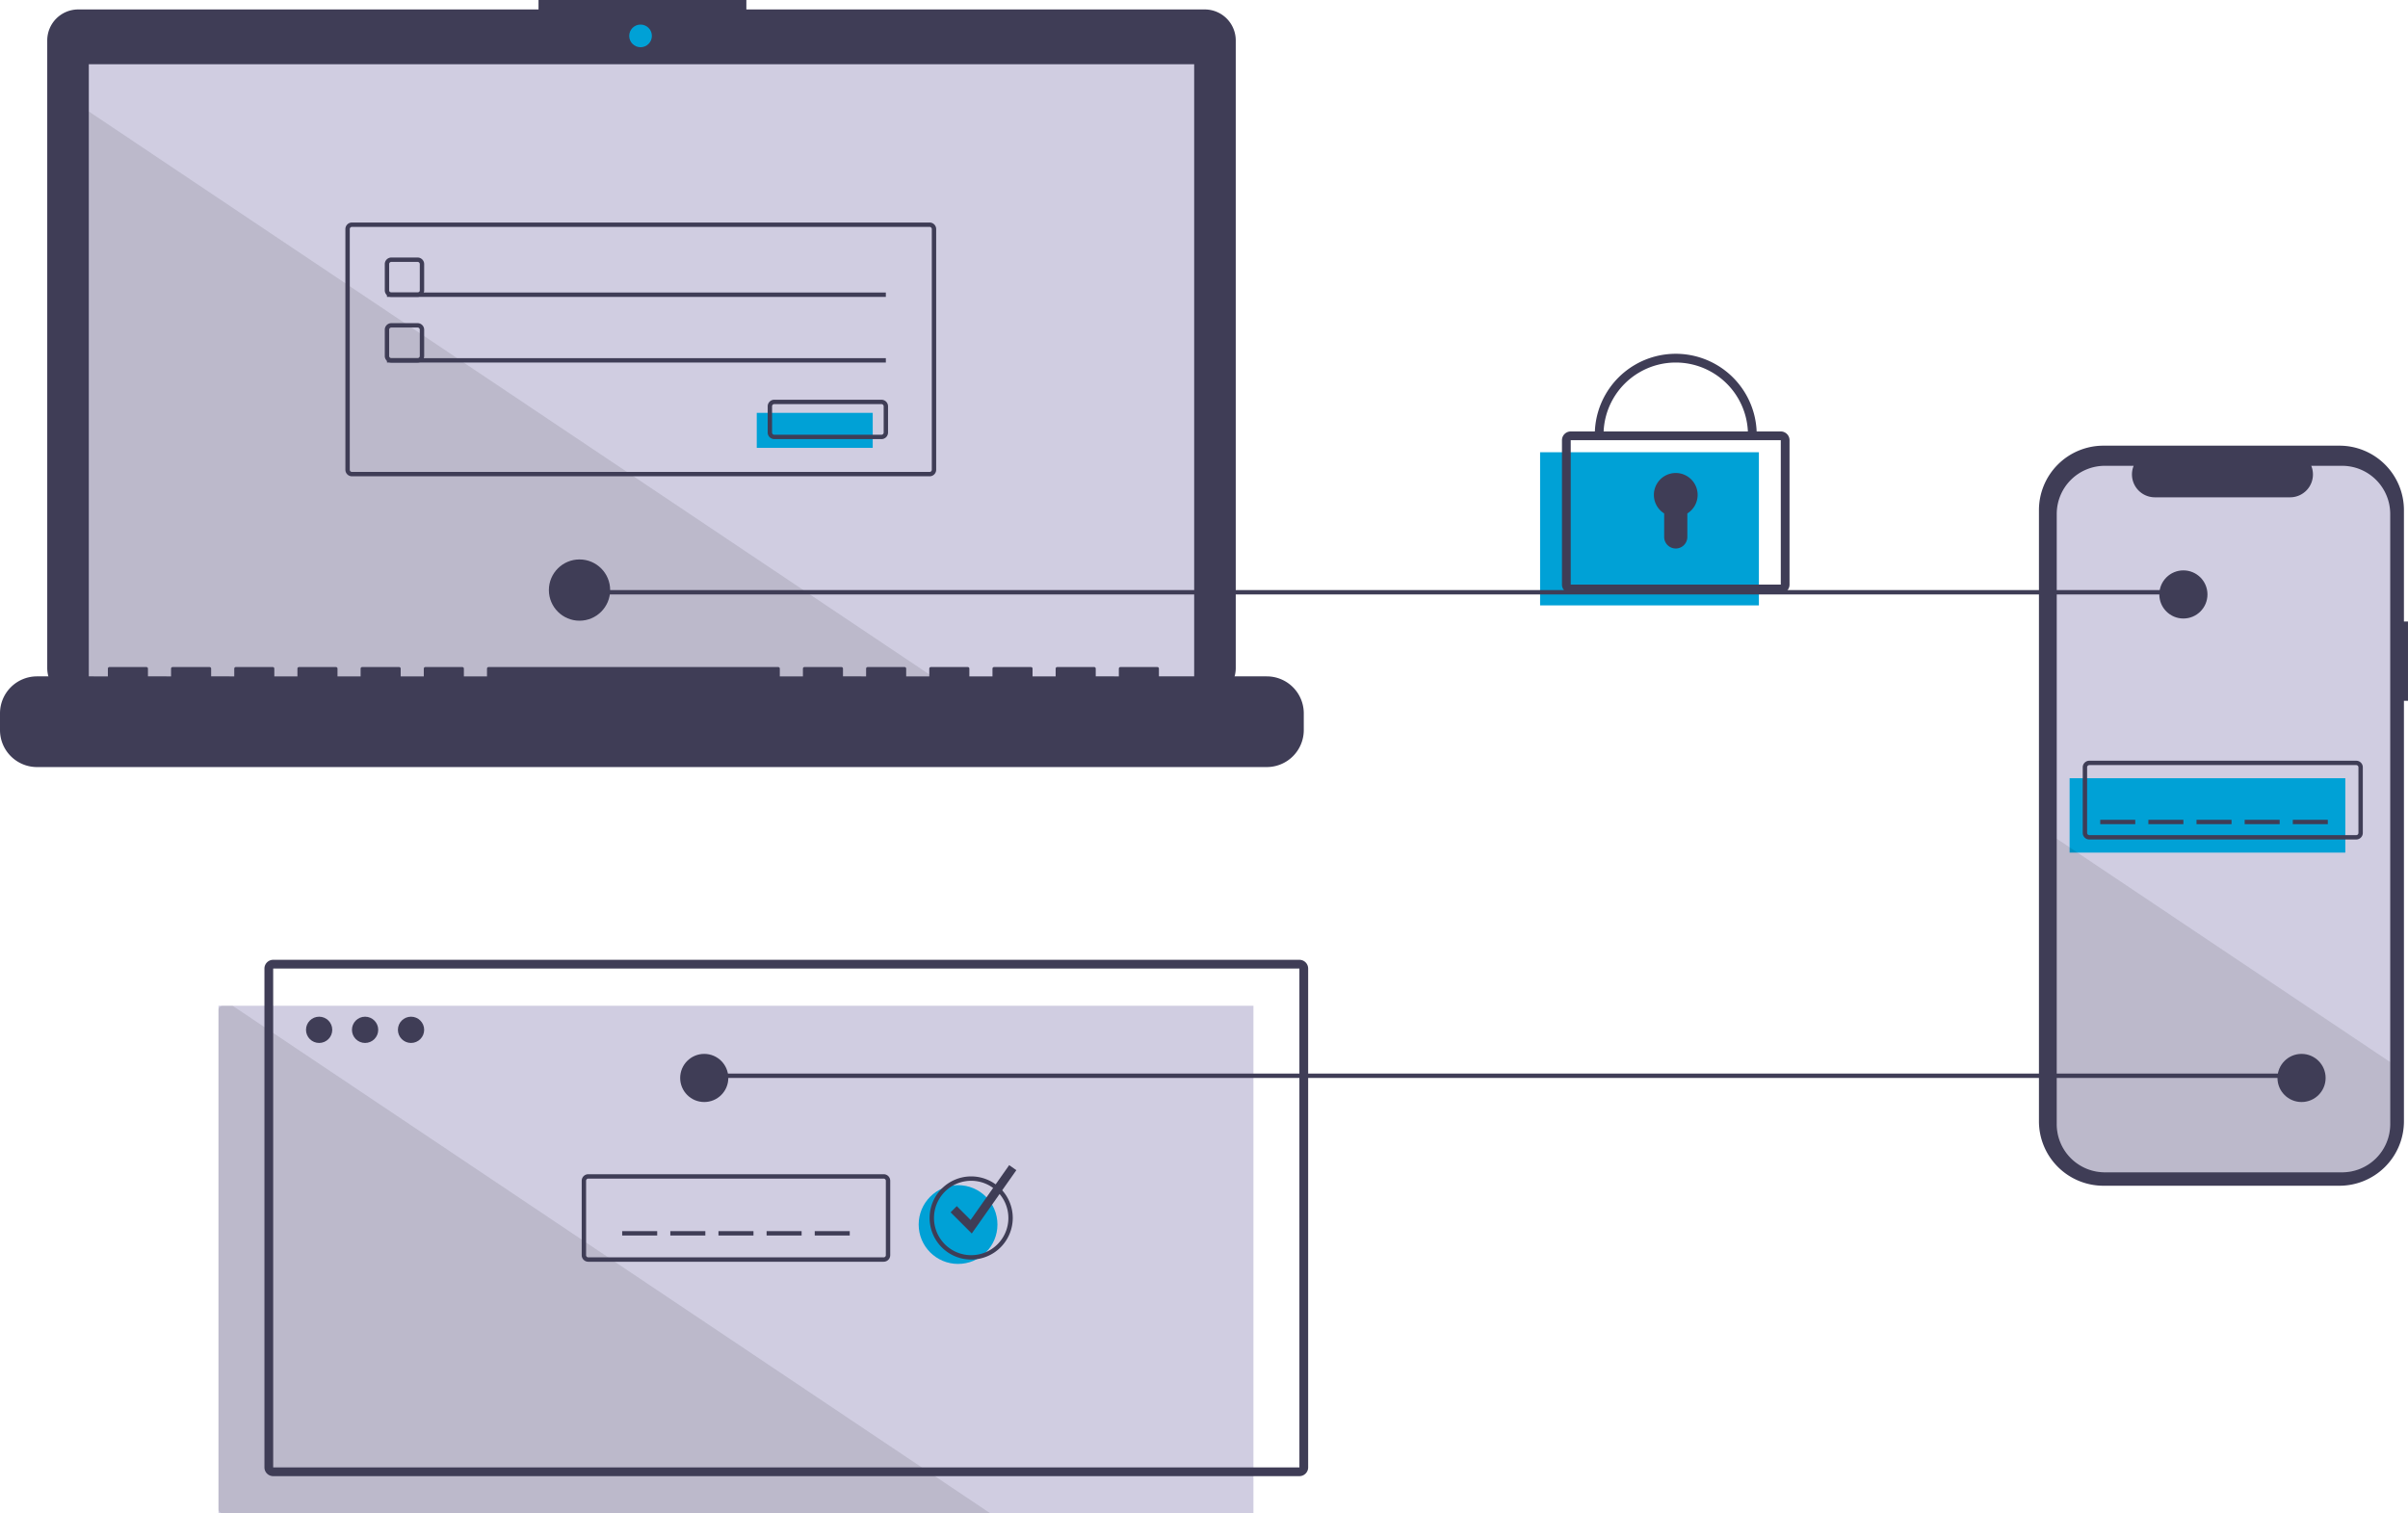 <svg data-name="Layer 1" xmlns="http://www.w3.org/2000/svg" width="1100.501" height="691.707" viewBox="0 0 1100.501 691.707"><path d="M1100.5 284.09h-1.858v-50.915a29.468 29.468 0 00-29.469-29.468h-107.87a29.468 29.468 0 00-29.47 29.468v279.327a29.469 29.469 0 0029.47 29.468h107.87a29.469 29.469 0 0029.47-29.468V320.333h1.858z" fill="#3f3d56"/><path d="M1092.371 234.907v278.92a22.011 22.011 0 01-22.01 22.01h-108.39a22.002 22.002 0 01-22-22.01v-278.92a22 22 0 0122-22h13.15a10.46 10.46 0 009.68 14.4h61.8a10.44 10.44 0 009.68-14.4h14.08a22.009 22.009 0 0122.01 22z" fill="#d0cde1"/><path fill="#00a1d6" d="M945.851 355.707h126v34h-126z"/><path d="M1076.851 383.707h-122a3.003 3.003 0 01-3-3v-30a3.003 3.003 0 013-3h122a3.003 3.003 0 013 3v30a3.003 3.003 0 01-3 3zm-122-34a1.001 1.001 0 00-1 1v30a1 1 0 001 1h122a1 1 0 001-1v-30a1.001 1.001 0 00-1-1z" fill="#3f3d56"/><path fill="#3f3d56" d="M959.851 374.707h16v2h-16zm22 0h16v2h-16zm22 0h16v2h-16zm22 0h16v2h-16zm22 0h16v2h-16z"/><path d="M1092.371 485.467v28.36a22.011 22.011 0 01-22.01 22.01h-108.39a22.002 22.002 0 01-22-22.01v-130.46z" opacity=".1"/><path fill="#d0cde1" d="M99.851 459.707h473v232h-473z"/><path d="M452.601 691.707h-350.75a2.006 2.006 0 01-2-2v-228a2.006 2.006 0 012-2h4.44z" opacity=".1"/><path fill="#3f3d56" d="M318.851 490.707h733v2h-733zM550.593 4.318h-209.49V0h-94.99v4.318H35.758a14.17 14.17 0 00-14.17 14.17v286.856a14.17 14.17 0 0014.17 14.17h514.834a14.17 14.17 0 0014.17-14.17V18.488a14.17 14.17 0 00-14.17-14.17z"/><path fill="#d0cde1" d="M40.591 29.357h505.17v284.98H40.591z"/><circle cx="292.744" cy="16.407" r="5.181" fill="#00a1d6"/><path d="M190.851 135.707h-12a3.003 3.003 0 01-3-3v-12a3.003 3.003 0 013-3h12a3.003 3.003 0 013 3v12a3.003 3.003 0 01-3 3zm-12-16a1.001 1.001 0 00-1 1v12a1.001 1.001 0 001 1h12a1.001 1.001 0 001-1v-12a1.001 1.001 0 00-1-1z" fill="#3f3d56"/><path fill="#3f3d56" d="M176.851 133.707h228v2h-228z"/><path fill="#00a1d6" d="M345.851 188.707h53v16h-53z"/><path d="M402.851 200.707h-49a3.003 3.003 0 01-3-3v-12a3.003 3.003 0 013-3h49a3.003 3.003 0 013 3v12a3.003 3.003 0 01-3 3zm-49-16a1.001 1.001 0 00-1 1v12a1.001 1.001 0 001 1h49a1.001 1.001 0 001-1v-12a1.001 1.001 0 00-1-1z" fill="#3f3d56"/><path fill="#00a1d6" d="M703.851 206.707h100v70h-100z"/><path d="M813.851 271.207h-96a4.004 4.004 0 01-4-4v-66a4.004 4.004 0 014-4h96a4.004 4.004 0 014 4v66a4.004 4.004 0 01-4 4zm-96-70v66h96.003l-.003-66z" fill="#3f3d56"/><path d="M802.851 198.707h-4a33 33 0 10-66 0h-4a37 37 0 1174 0zm-27 27.5a10 10 0 10-15.294 8.472v10.734a5.294 5.294 0 005.294 5.294 5.294 5.294 0 005.294-5.294v-10.734a9.983 9.983 0 004.706-8.472zm-491.5 336.5h16v2h-16zm22 0h16v2h-16zm22 0h16v2h-16zm22 0h16v2h-16zm22 0h16v2h-16z" fill="#3f3d56"/><path d="M593.85 674.707H124.852a4.004 4.004 0 01-4-4v-228a4.004 4.004 0 014-4h469a4.004 4.004 0 014 4v228a4.004 4.004 0 01-4 4zm-468.999-232v228h469.003l-.003-228z" fill="#3f3d56"/><circle cx="145.851" cy="470.707" r="6" fill="#3f3d56"/><circle cx="166.851" cy="470.707" r="6" fill="#3f3d56"/><circle cx="187.851" cy="470.707" r="6" fill="#3f3d56"/><path d="M403.851 576.707h-135a3.003 3.003 0 01-3-3v-34a3.003 3.003 0 013-3h135a3.003 3.003 0 013 3v34a3.003 3.003 0 01-3 3zm-135-38a1.001 1.001 0 00-1 1v34a1.001 1.001 0 001 1h135a1.001 1.001 0 001-1v-34a1.001 1.001 0 00-1-1z" fill="#3f3d56"/><circle cx="437.851" cy="559.707" r="18" fill="#00a1d6"/><path d="M443.851 575.707a19 19 0 1119-19 19.022 19.022 0 01-19 19zm0-36a17 17 0 1017 17 17.019 17.019 0 00-17-17z" fill="#3f3d56"/><path fill="#3f3d56" d="M444.118 563.803l-9.681-9.682 2.828-2.828 6.319 6.318 17.632-25.056 3.271 2.303-20.369 28.945z"/><path opacity=".1" d="M433.761 314.337H40.591V50.947l393.17 263.39z"/><path d="M578.948 309.152h-49.302V305.6a.704.704 0 00-.705-.705h-16.903a.704.704 0 00-.705.705v3.552H500.77V305.6a.704.704 0 00-.705-.705h-16.903a.704.704 0 00-.705.705v3.552h-10.564V305.6a.704.704 0 00-.705-.705h-16.903a.704.704 0 00-.705.705v3.552h-10.564V305.6a.704.704 0 00-.705-.705h-16.903a.704.704 0 00-.704.705v3.552h-10.565V305.6a.704.704 0 00-.705-.705H396.53a.704.704 0 00-.704.705v3.552H385.26V305.6a.704.704 0 00-.704-.705h-16.904a.704.704 0 00-.704.705v3.552h-10.565V305.6a.704.704 0 00-.704-.705H223.268a.704.704 0 00-.704.705v3.552h-10.565V305.6a.704.704 0 00-.704-.705H194.39a.704.704 0 00-.704.705v3.552h-10.565V305.6a.704.704 0 00-.704-.705h-16.904a.704.704 0 00-.704.705v3.552h-10.565V305.6a.704.704 0 00-.704-.705h-16.904a.704.704 0 00-.704.705v3.552h-10.565V305.6a.704.704 0 00-.704-.705H107.76a.704.704 0 00-.704.705v3.552H96.491V305.6a.704.704 0 00-.704-.705H78.883a.704.704 0 00-.704.705v3.552H67.614V305.6a.704.704 0 00-.704-.705H50.006a.704.704 0 00-.704.705v3.552H16.904A16.904 16.904 0 000 326.055v7.644a16.904 16.904 0 0016.904 16.903h562.044A16.904 16.904 0 00595.85 333.7v-7.644a16.904 16.904 0 00-16.903-16.903zm-154.097-91.445h-264a3.003 3.003 0 01-3-3v-110a3.003 3.003 0 013-3h264a3.003 3.003 0 013 3v110a3.003 3.003 0 01-3 3zm-264-114a1.001 1.001 0 00-1 1v110a1.001 1.001 0 001 1h264a1.001 1.001 0 001-1v-110a1.001 1.001 0 00-1-1z" fill="#3f3d56"/><path d="M190.851 165.707h-12a3.003 3.003 0 01-3-3v-12a3.003 3.003 0 013-3h12a3.003 3.003 0 013 3v12a3.003 3.003 0 01-3 3zm-12-16a1.001 1.001 0 00-1 1v12a1.001 1.001 0 001 1h12a1.001 1.001 0 001-1v-12a1.001 1.001 0 00-1-1z" fill="#3f3d56"/><path fill="#3f3d56" d="M176.851 163.707h228v2h-228zm88 106h733v2h-733z"/><circle cx="264.851" cy="269.707" r="14" fill="#3f3d56"/><circle cx="997.851" cy="271.707" r="11" fill="#3f3d56"/><circle cx="1051.851" cy="492.707" r="11" fill="#3f3d56"/><circle cx="321.851" cy="492.707" r="11" fill="#3f3d56"/></svg>